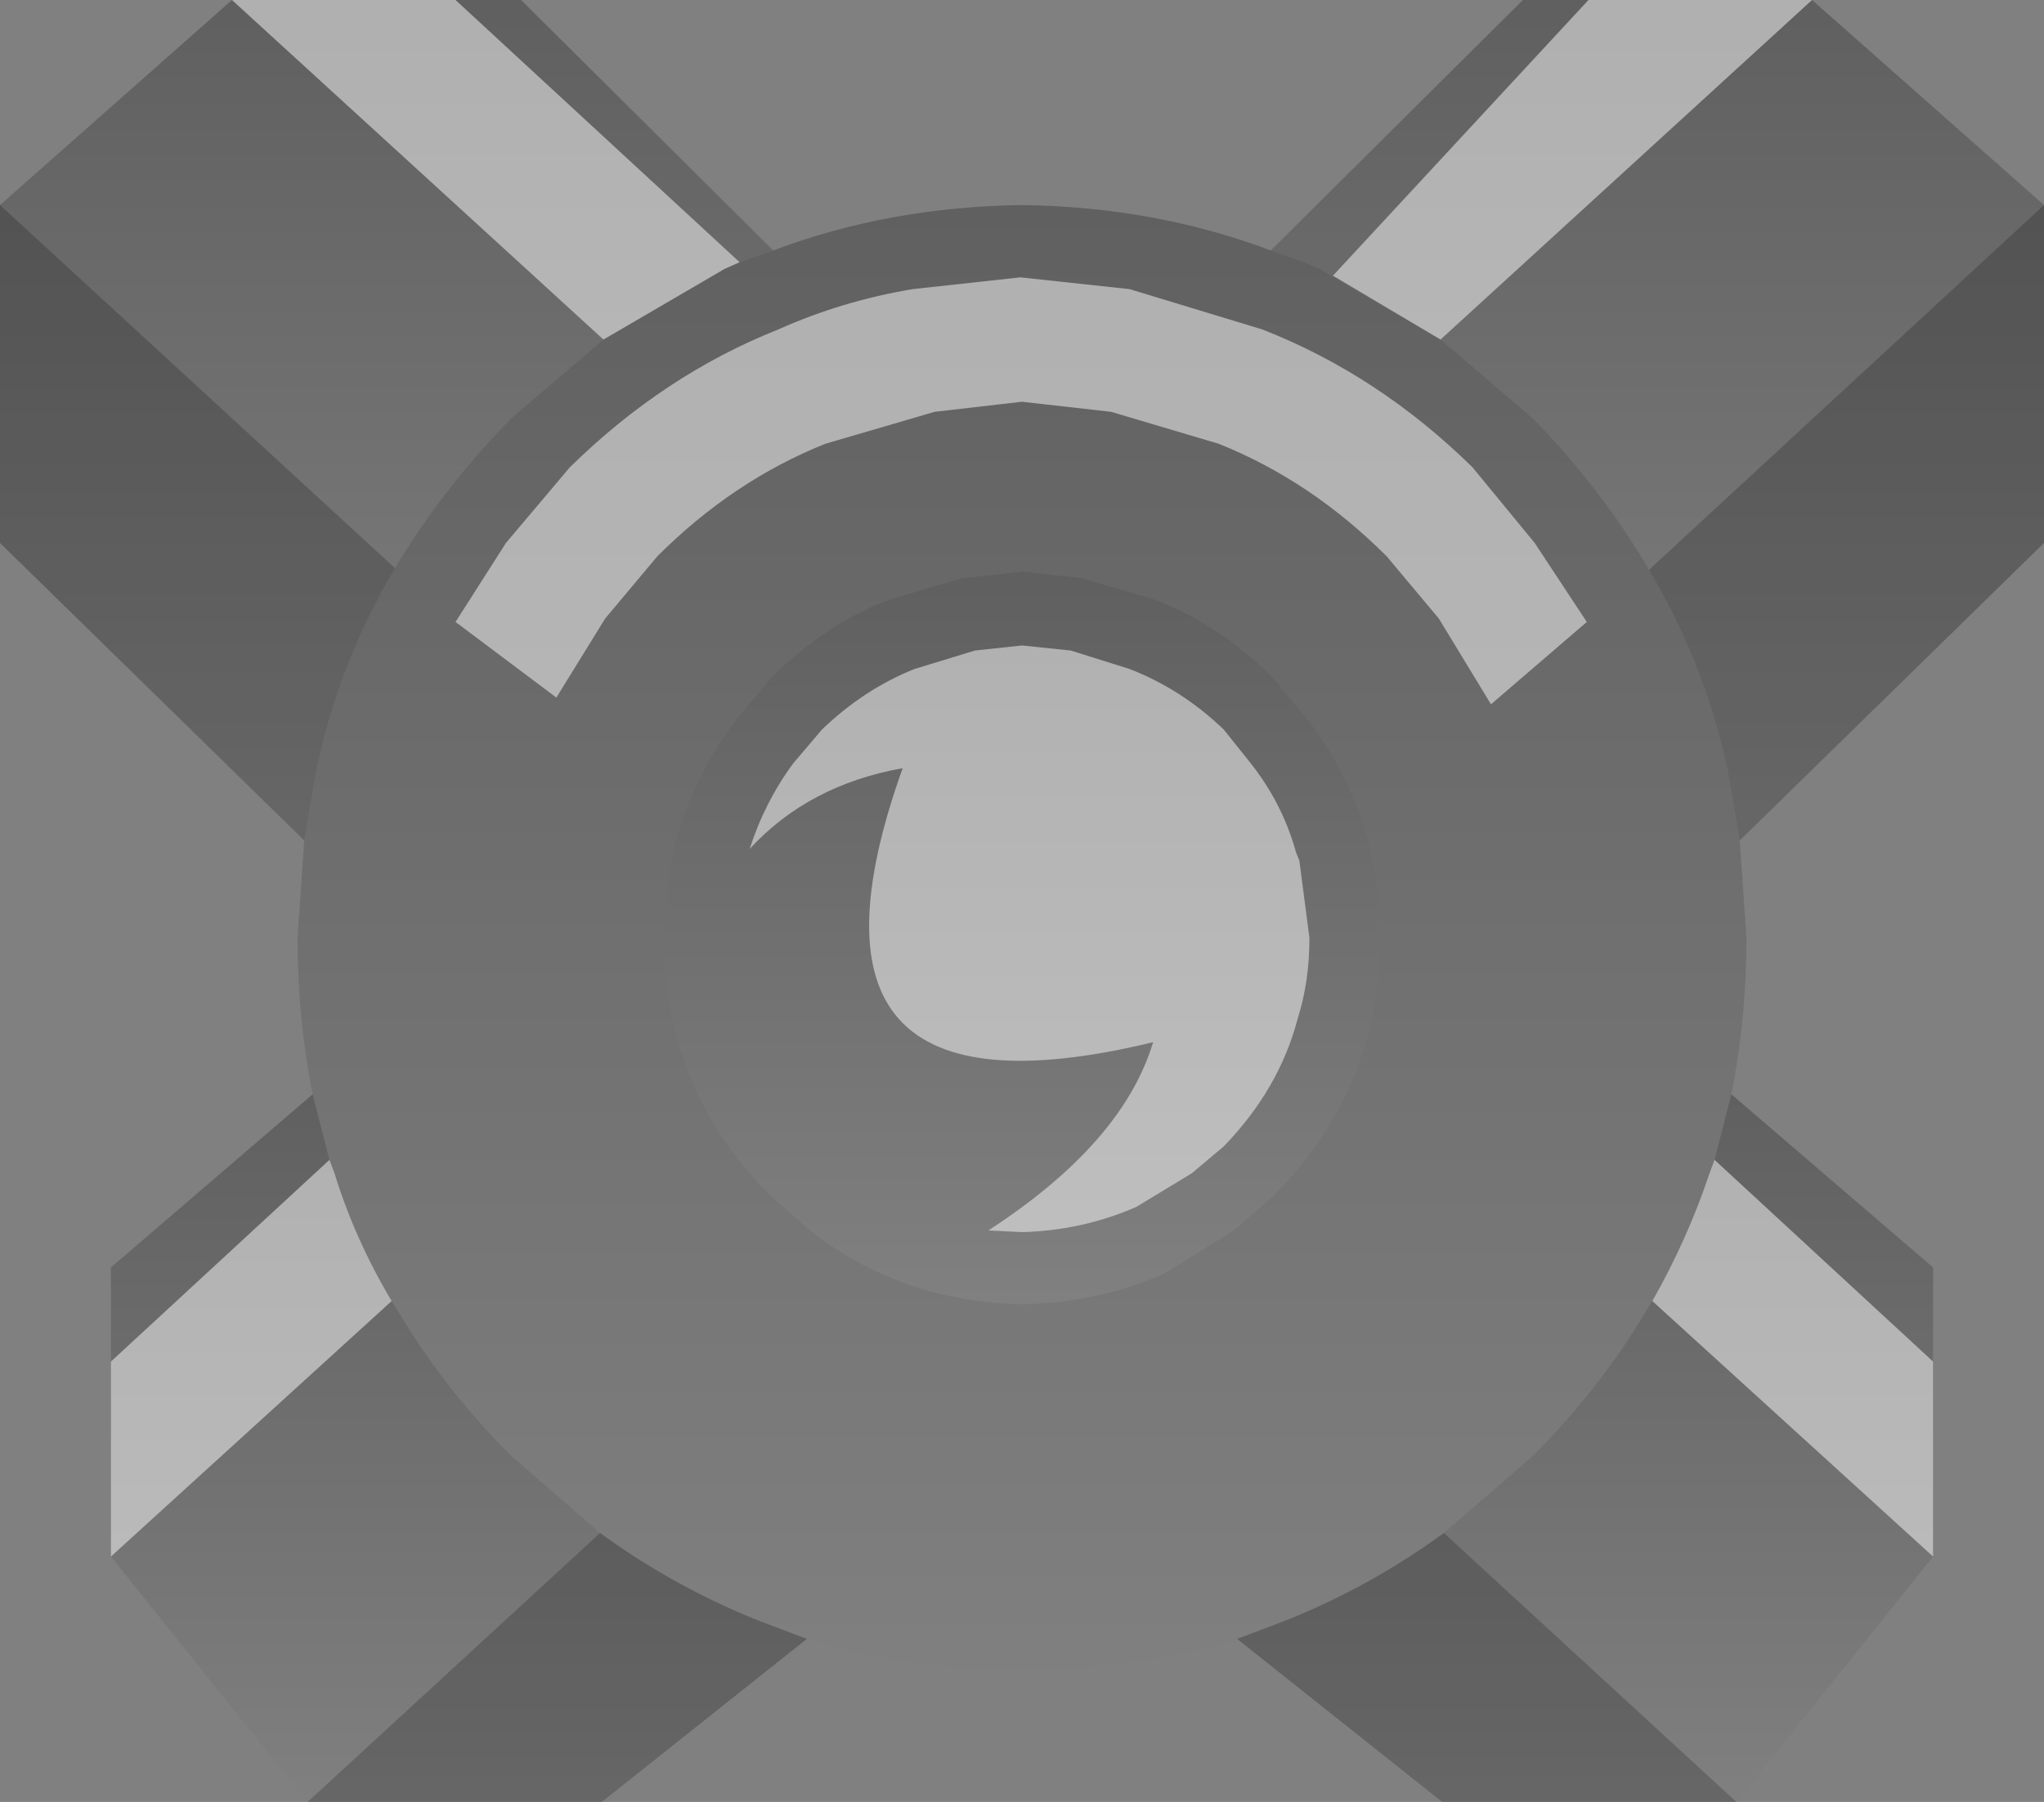 <?xml version="1.0" encoding="UTF-8" standalone="no"?>
<svg xmlns:xlink="http://www.w3.org/1999/xlink" height="53.6px" width="60.8px" xmlns="http://www.w3.org/2000/svg">
  <rect width="100%" height="100%" fill="#808080" stroke="none"/>
  <g transform="matrix(1.0, 0.0, 0.0, 1.0, 30.5, 81.25)">
    <path d="M7.3 -73.8 L14.8 -81.25 23.4 -81.25 30.3 -75.15 30.3 -65.1 21.25 -56.25 20.9 -58.3 20.8 -58.75 Q20.1 -61.7 18.55 -64.3 17.15 -66.7 15.1 -68.8 L12.35 -71.15 8.75 -73.25 8.3 -73.45 7.3 -73.8" fill="url(#gradient0)" fill-rule="evenodd" stroke="none"/>
    <path d="M7.3 -73.8 L8.3 -73.45 8.75 -73.25 12.35 -71.15 15.1 -68.8 Q17.15 -66.7 18.55 -64.3 20.1 -61.7 20.8 -58.75 L20.9 -58.3 21.25 -56.25 21.45 -53.35 Q21.45 -50.95 21.0 -48.7 L20.5 -46.75 20.35 -46.35 Q19.7 -44.4 18.65 -42.55 L18.4 -42.15 Q17.05 -39.9 15.1 -37.95 L12.45 -35.65 Q10.25 -34.05 7.75 -33.05 L6.3 -32.5 Q3.3 -31.6 -0.1 -31.55 -3.5 -31.6 -6.5 -32.5 L-7.95 -33.05 Q-10.45 -34.05 -12.65 -35.65 L-15.3 -37.95 Q-17.25 -39.9 -18.6 -42.15 L-18.85 -42.55 Q-19.95 -44.4 -20.55 -46.35 L-20.7 -46.75 -21.2 -48.7 Q-21.65 -50.95 -21.65 -53.35 L-21.45 -56.25 -21.1 -58.3 -21.0 -58.75 Q-20.3 -61.75 -18.75 -64.35 -17.35 -66.7 -15.3 -68.8 L-12.55 -71.15 -8.95 -73.25 -8.5 -73.45 -7.5 -73.8 Q-4.05 -75.1 -0.1 -75.15 3.85 -75.1 7.3 -73.8 M1.7 -64.05 L-0.1 -64.25 -1.9 -64.05 -4.1 -63.4 Q-6.0 -62.65 -7.55 -61.1 L-8.6 -59.85 Q-9.75 -58.35 -10.3 -56.55 L-10.4 -56.25 Q-10.75 -54.9 -10.75 -53.35 -10.75 -51.8 -10.35 -50.35 -9.65 -47.75 -7.55 -45.65 L-6.4 -44.65 Q-5.4 -43.85 -4.25 -43.35 -2.35 -42.5 -0.1 -42.45 2.15 -42.5 4.1 -43.35 L6.2 -44.65 7.35 -45.65 Q9.45 -47.75 10.15 -50.35 10.55 -51.75 10.55 -53.35 10.55 -54.85 10.2 -56.25 L10.1 -56.55 Q9.55 -58.35 8.4 -59.85 L7.35 -61.1 Q5.8 -62.65 3.9 -63.4 L1.7 -64.05" fill="url(#gradient1)" fill-rule="evenodd" stroke="none"/>
    <path d="M1.7 -64.05 L3.9 -63.4 Q5.8 -62.65 7.35 -61.1 L8.4 -59.85 Q9.55 -58.35 10.1 -56.55 L10.2 -56.25 Q10.55 -54.85 10.55 -53.35 10.55 -51.75 10.15 -50.35 9.45 -47.75 7.35 -45.65 L6.2 -44.65 4.1 -43.35 Q2.15 -42.5 -0.1 -42.45 -2.35 -42.5 -4.25 -43.35 -5.4 -43.85 -6.4 -44.65 L-7.55 -45.65 Q-9.65 -47.75 -10.35 -50.35 -10.75 -51.8 -10.75 -53.35 -10.75 -54.9 -10.4 -56.25 L-10.3 -56.55 Q-9.75 -58.35 -8.6 -59.85 L-7.55 -61.1 Q-6.0 -62.65 -4.1 -63.4 L-1.9 -64.05 -0.1 -64.25 1.7 -64.05" fill="url(#gradient2)" fill-rule="evenodd" stroke="none"/>
    <path d="M21.0 -48.7 L27.0 -43.55 27.0 -34.95 21.15 -27.65 12.4 -27.65 6.3 -32.5 7.75 -33.05 Q10.25 -34.05 12.45 -35.65 L15.1 -37.95 Q17.05 -39.9 18.4 -42.15 L18.65 -42.55 Q19.7 -44.4 20.35 -46.35 L20.5 -46.75 21.0 -48.7" fill="url(#gradient3)" fill-rule="evenodd" stroke="none"/>
    <path d="M-21.45 -56.25 L-30.5 -65.1 -30.5 -75.15 -23.6 -81.25 -15.0 -81.25 -7.5 -73.8 -8.5 -73.45 -8.95 -73.25 -12.55 -71.15 -15.3 -68.8 Q-17.35 -66.7 -18.75 -64.35 -20.3 -61.75 -21.0 -58.75 L-21.1 -58.3 -21.45 -56.25" fill="url(#gradient4)" fill-rule="evenodd" stroke="none"/>
    <path d="M-6.5 -32.5 L-12.6 -27.65 -21.35 -27.65 -27.2 -34.95 -27.2 -43.55 -21.2 -48.7 -20.7 -46.75 -20.55 -46.35 Q-19.95 -44.4 -18.85 -42.55 L-18.6 -42.15 Q-17.25 -39.9 -15.3 -37.95 L-12.65 -35.65 Q-10.45 -34.05 -7.95 -33.05 L-6.5 -32.5" fill="url(#gradient5)" fill-rule="evenodd" stroke="none"/>
    <path d="M30.3 -65.1 L21.25 -56.25 20.9 -58.3 20.8 -58.75 Q20.1 -61.7 18.55 -64.3 L30.3 -75.15 30.3 -65.1 M6.3 -32.5 L7.75 -33.05 Q10.25 -34.05 12.45 -35.65 L21.15 -27.65 12.4 -27.65 6.3 -32.5 M-30.5 -65.1 L-30.5 -75.15 -18.75 -64.35 Q-20.3 -61.75 -21.0 -58.75 L-21.1 -58.3 -21.45 -56.25 -30.5 -65.1 M-12.6 -27.65 L-21.35 -27.65 -12.65 -35.65 Q-10.45 -34.05 -7.95 -33.05 L-6.5 -32.5 -12.6 -27.65" fill="#000000" fill-opacity="0.2" fill-rule="evenodd" stroke="none"/>
    <path d="M3.1 -61.35 Q4.65 -60.75 5.9 -59.55 L6.7 -58.55 Q7.65 -57.35 8.05 -55.9 L8.15 -55.65 8.45 -53.35 Q8.45 -52.05 8.1 -50.95 7.55 -48.85 5.9 -47.15 L4.95 -46.35 3.3 -45.35 Q1.7 -44.65 -0.1 -44.6 L-1.1 -44.65 Q2.9 -47.25 3.8 -50.25 -7.55 -47.5 -3.65 -58.4 -6.45 -57.9 -8.2 -56.0 -7.75 -57.4 -6.9 -58.55 L-6.05 -59.55 Q-4.8 -60.75 -3.3 -61.35 L-1.5 -61.9 -0.1 -62.05 1.35 -61.9 3.1 -61.35 M13.3 -67.35 L15.15 -65.1 16.7 -62.75 13.85 -60.3 12.3 -62.85 10.75 -64.7 Q8.5 -66.95 5.75 -68.05 L2.55 -69.0 -0.1 -69.3 -2.7 -69.0 -5.95 -68.05 Q-8.7 -66.95 -10.95 -64.7 L-12.5 -62.85 -13.95 -60.5 -16.95 -62.75 -15.45 -65.1 -13.55 -67.35 Q-10.75 -70.1 -7.35 -71.45 -5.45 -72.3 -3.35 -72.65 L-0.15 -73.0 3.1 -72.65 7.05 -71.45 Q10.5 -70.1 13.3 -67.35 M9.15 -73.05 L16.75 -81.25 23.4 -81.25 12.35 -71.15 9.15 -73.05 M20.5 -46.75 L27.0 -40.75 27.0 -34.95 18.65 -42.55 Q19.7 -44.4 20.35 -46.35 L20.5 -46.75 M-8.95 -73.25 L-12.55 -71.15 -23.6 -81.25 -16.95 -81.25 -8.5 -73.45 -8.95 -73.25 M-27.2 -40.75 L-20.7 -46.75 -20.55 -46.35 Q-19.95 -44.4 -18.85 -42.55 L-27.2 -34.95 -27.2 -40.75" fill="#ffffff" fill-opacity="0.502" fill-rule="evenodd" stroke="none"/>
  </g>
  <defs>
    <linearGradient gradientTransform="matrix(0.0, 0.015, -0.014, 0.0, 18.8, -68.75)" gradientUnits="userSpaceOnUse" id="gradient0" spreadMethod="pad" x1="-819.2" x2="819.2">
      <stop offset="0.0" stop-color="#000000" stop-opacity="0.251"/>
      <stop offset="1.0" stop-color="#000000" stop-opacity="0.0"/>
    </linearGradient>
    <linearGradient gradientTransform="matrix(0.0, 0.027, -0.026, 0.0, -0.1, -53.35)" gradientUnits="userSpaceOnUse" id="gradient1" spreadMethod="pad" x1="-819.2" x2="819.2">
      <stop offset="0.0" stop-color="#000000" stop-opacity="0.251"/>
      <stop offset="1.0" stop-color="#000000" stop-opacity="0.0"/>
    </linearGradient>
    <linearGradient gradientTransform="matrix(0.0, 0.013, -0.013, 0.0, -0.1, -53.35)" gradientUnits="userSpaceOnUse" id="gradient2" spreadMethod="pad" x1="-819.2" x2="819.2">
      <stop offset="0.0" stop-color="#000000" stop-opacity="0.251"/>
      <stop offset="1.0" stop-color="#000000" stop-opacity="0.0"/>
    </linearGradient>
    <linearGradient gradientTransform="matrix(0.0, 0.013, -0.013, 0.0, 16.65, -38.2)" gradientUnits="userSpaceOnUse" id="gradient3" spreadMethod="pad" x1="-819.2" x2="819.2">
      <stop offset="0.0" stop-color="#000000" stop-opacity="0.251"/>
      <stop offset="1.0" stop-color="#000000" stop-opacity="0.0"/>
    </linearGradient>
    <linearGradient gradientTransform="matrix(0.0, 0.015, -0.014, 0.0, -19.0, -68.75)" gradientUnits="userSpaceOnUse" id="gradient4" spreadMethod="pad" x1="-819.2" x2="819.2">
      <stop offset="0.0" stop-color="#000000" stop-opacity="0.251"/>
      <stop offset="1.0" stop-color="#000000" stop-opacity="0.0"/>
    </linearGradient>
    <linearGradient gradientTransform="matrix(0.0, 0.013, -0.013, 0.0, -16.85, -38.2)" gradientUnits="userSpaceOnUse" id="gradient5" spreadMethod="pad" x1="-819.2" x2="819.2">
      <stop offset="0.0" stop-color="#000000" stop-opacity="0.251"/>
      <stop offset="1.0" stop-color="#000000" stop-opacity="0.0"/>
    </linearGradient>
  </defs>
</svg>
